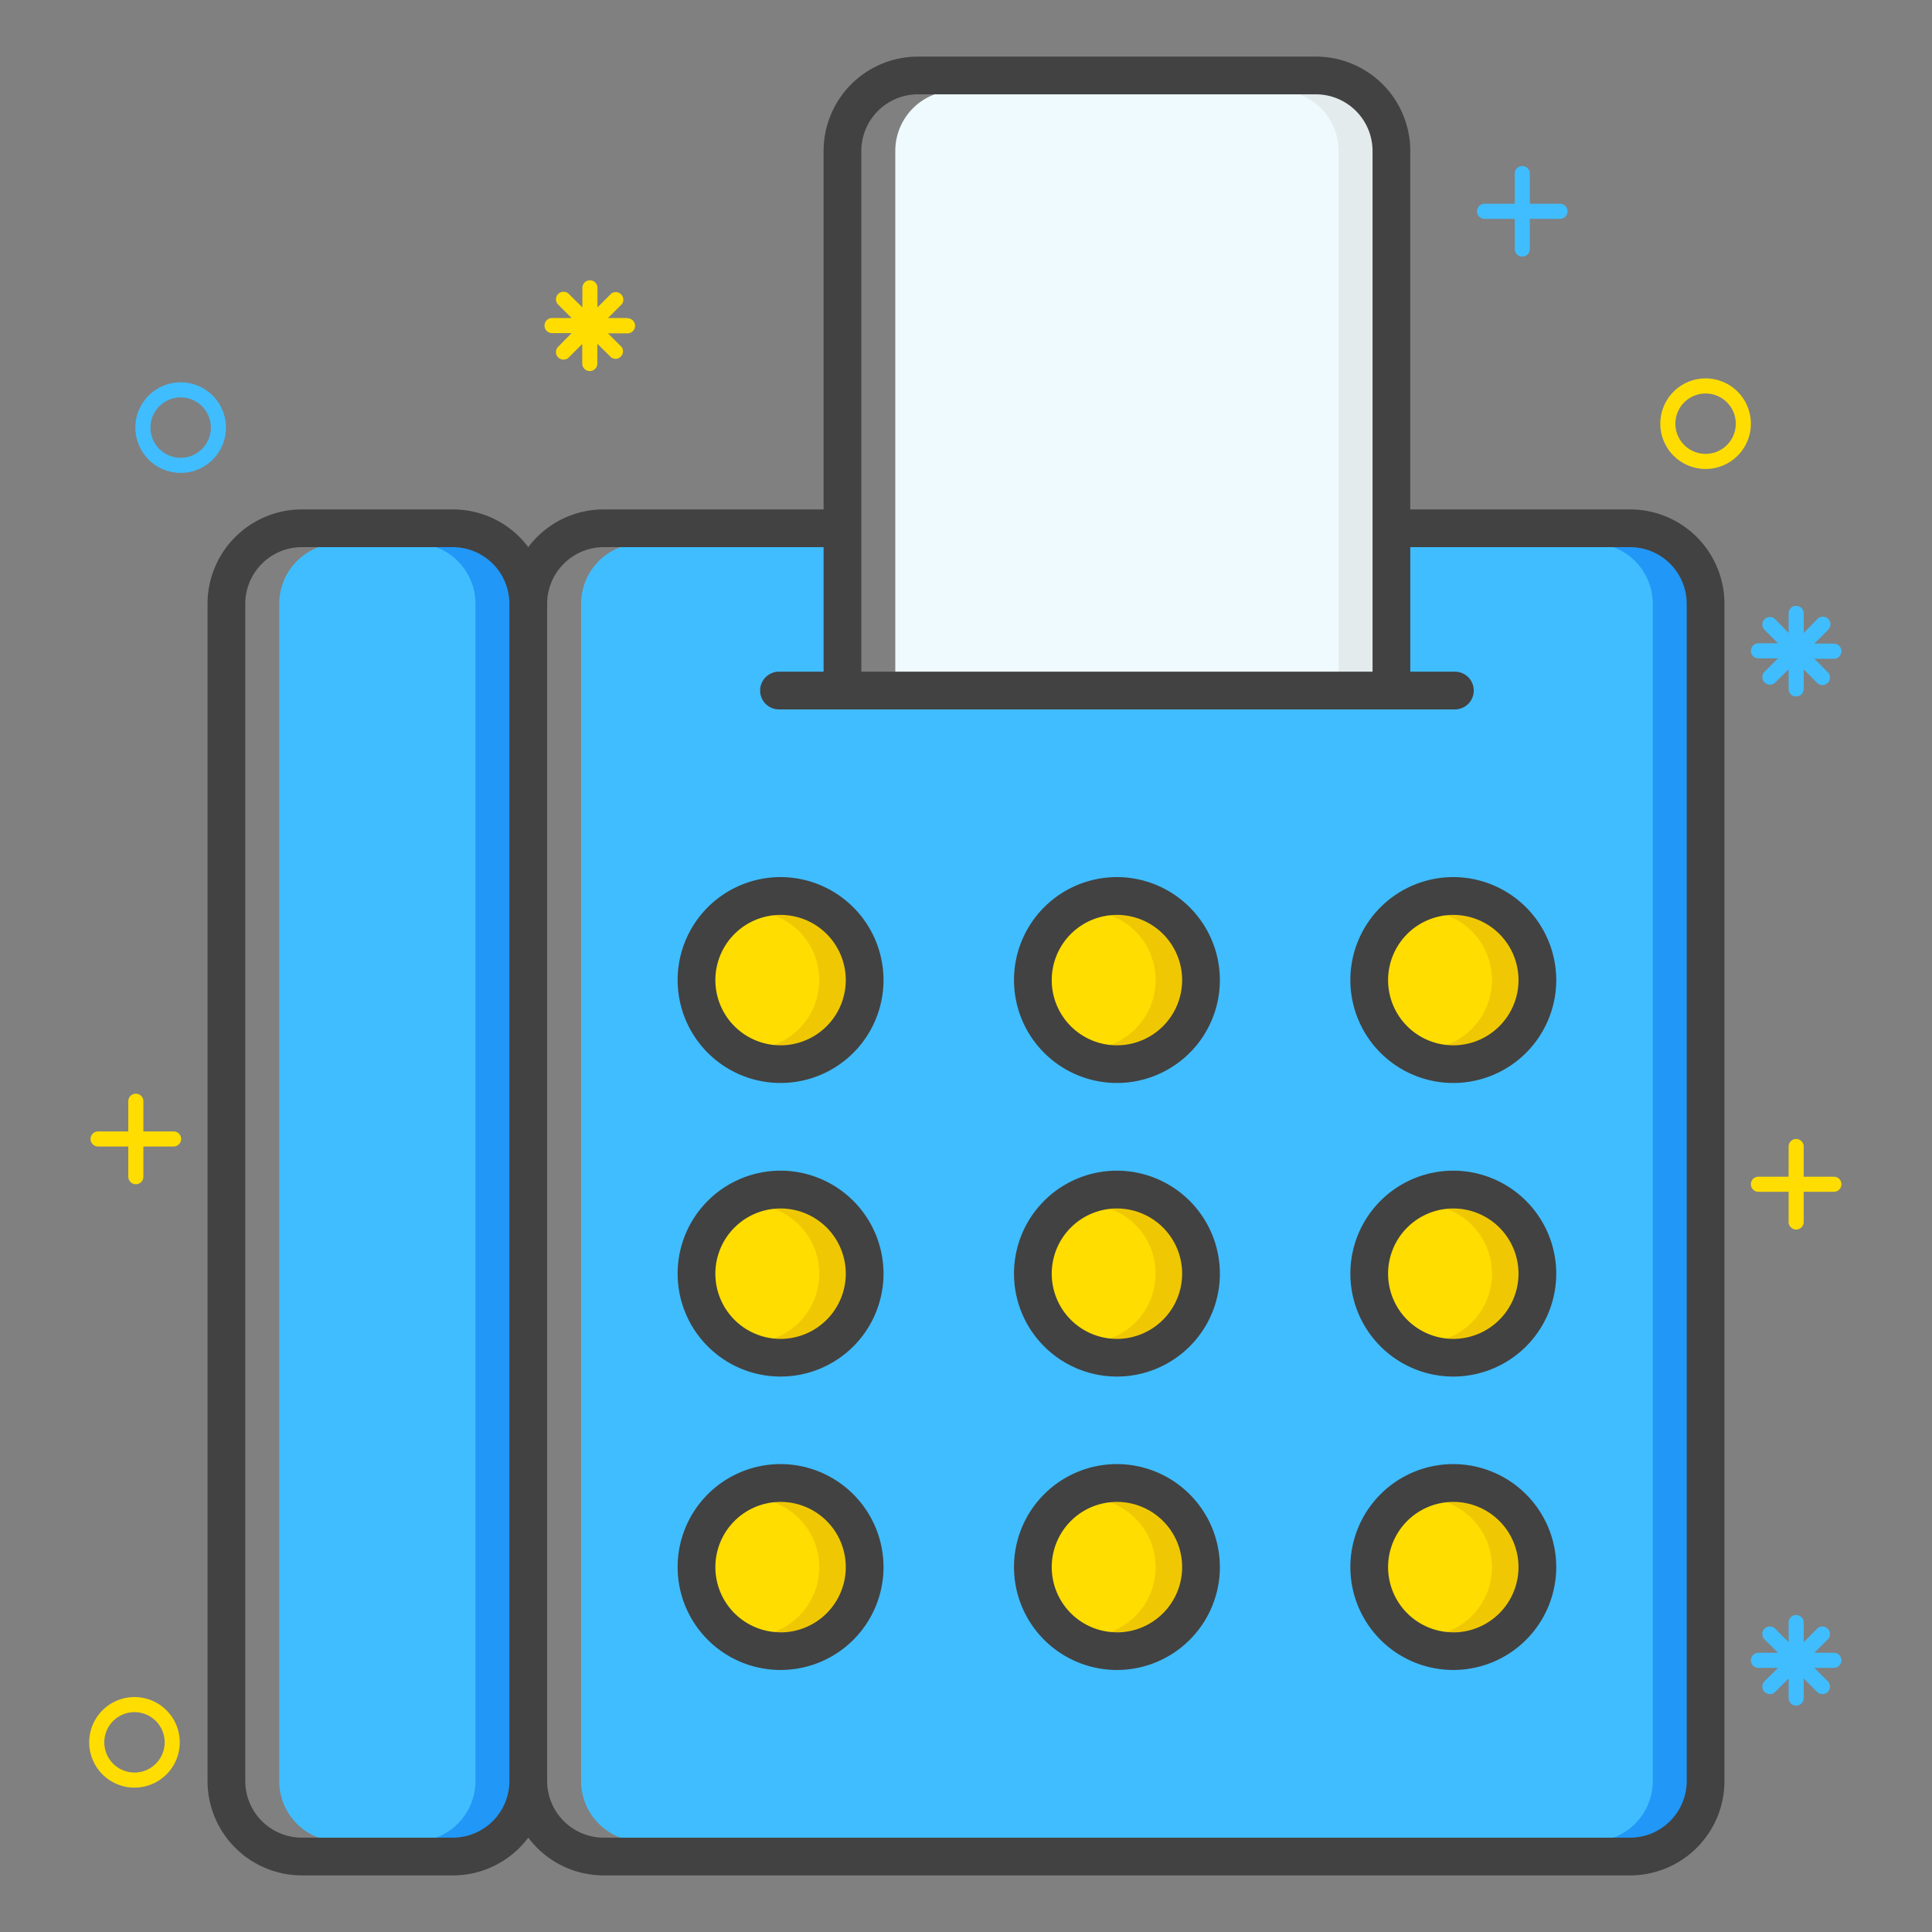 <?xml version="1.0" ?><svg data-name="Layer 1" id="Layer_1" viewBox="0 0 256 256" xmlns="http://www.w3.org/2000/svg"><rect x="0" y="0" width="256" height="256" fill="#808080" stroke="none"/><defs><style>.cls-1{fill:#fd0;}.cls-2{fill:#40bdff;}.cls-3{fill:#2197f7;}.cls-4{fill:#effafe;}.cls-5{fill:#e4ebed;}.cls-6{fill:#efc803;}.cls-7{fill:#424242;}</style></defs><title/><path class="cls-1" d="M103.43,120.72a9.14,9.14,0,1,0,9.14,9.14A9.15,9.15,0,0,0,103.43,120.72Z"/><path class="cls-1" d="M148,159.62a9.14,9.14,0,1,0,9.14,9.14A9.15,9.15,0,0,0,148,159.62Z"/><path class="cls-1" d="M148,216.8a9.14,9.14,0,1,0-9.14-9.14A9.15,9.15,0,0,0,148,216.8Z"/><path class="cls-1" d="M148,120.72a9.14,9.14,0,1,0,9.14,9.14A9.15,9.15,0,0,0,148,120.72Z"/><path class="cls-2" d="M60,72H45a8,8,0,0,0-8,8V236a8,8,0,0,0,8,8H60a8,8,0,0,0,8-8V80A8,8,0,0,0,60,72Z"/><path class="cls-3" d="M60,72H55a8,8,0,0,1,8,8V236a8,8,0,0,1-8,8h5a8,8,0,0,0,8-8V80A8,8,0,0,0,60,72Z"/><path class="cls-1" d="M192.57,216.8a9.14,9.14,0,1,0-9.14-9.14A9.15,9.15,0,0,0,192.57,216.8Z"/><path class="cls-1" d="M103.43,159.62a9.14,9.14,0,1,0,9.14,9.14A9.15,9.15,0,0,0,103.43,159.62Z"/><path class="cls-1" d="M103.43,216.8a9.14,9.14,0,1,0-9.14-9.14A9.15,9.15,0,0,0,103.43,216.8Z"/><path class="cls-4" d="M182.37,20a8,8,0,0,0-8-8H126.63a8,8,0,0,0-8,8V89.53h63.74Z"/><path class="cls-5" d="M174.37,12h-5a8,8,0,0,1,8,8V89.53h5V20A8,8,0,0,0,174.37,12Z"/><path class="cls-1" d="M192.57,120.72a9.14,9.14,0,1,0,9.14,9.14A9.15,9.15,0,0,0,192.57,120.72Z"/><path class="cls-1" d="M192.57,159.62a9.14,9.14,0,1,0,9.14,9.14A9.15,9.15,0,0,0,192.57,159.62Z"/><path class="cls-2" d="M216,72H186.37V89.53h6.41a2,2,0,0,1,0,4H103.22a2,2,0,0,1,0-4h6.41V72H85a8,8,0,0,0-8,8V236a8,8,0,0,0,8,8H216a8,8,0,0,0,8-8V80A8,8,0,0,0,216,72Zm-23.43,71a13.14,13.14,0,1,1,13.14-13.14A13.16,13.16,0,0,1,192.57,143Zm0,38.9a13.14,13.14,0,1,1,13.14-13.14A13.16,13.16,0,0,1,192.57,181.91Zm0,12.61a13.14,13.14,0,1,1-13.14,13.14A13.16,13.16,0,0,1,192.57,194.52ZM148,143a13.14,13.14,0,1,1,13.14-13.14A13.16,13.16,0,0,1,148,143Zm0,38.9a13.14,13.14,0,1,1,13.14-13.14A13.16,13.16,0,0,1,148,181.91Zm0,12.61a13.14,13.14,0,1,1-13.14,13.14A13.16,13.16,0,0,1,148,194.52ZM103.43,143a13.14,13.14,0,1,1,13.14-13.14A13.16,13.16,0,0,1,103.43,143Zm0,38.9a13.14,13.14,0,1,1,13.14-13.14A13.16,13.16,0,0,1,103.43,181.91Zm0,12.61a13.14,13.14,0,1,1-13.14,13.14A13.16,13.16,0,0,1,103.43,194.52Z"/><path class="cls-3" d="M216,72h-5a8,8,0,0,1,8,8V236a8,8,0,0,1-8,8h5a8,8,0,0,0,8-8V80A8,8,0,0,0,216,72Z"/><path class="cls-6" d="M103.43,120.72a9.12,9.12,0,0,0-2,.23,9.14,9.14,0,0,1,0,17.83,9.14,9.14,0,1,0,2-18.06Z"/><path class="cls-6" d="M148,120.72a9.12,9.12,0,0,0-2,.23,9.14,9.14,0,0,1,0,17.83,9.14,9.14,0,1,0,2-18.06Z"/><path class="cls-6" d="M192.57,120.72a9.12,9.12,0,0,0-2,.23,9.14,9.14,0,0,1,0,17.83,9.14,9.14,0,1,0,2-18.06Z"/><path class="cls-6" d="M103.43,159.62a9.12,9.12,0,0,0-2,.23,9.14,9.14,0,0,1,0,17.83,9.14,9.14,0,1,0,2-18.06Z"/><path class="cls-6" d="M148,159.62a9.12,9.12,0,0,0-2,.23,9.14,9.14,0,0,1,0,17.83,9.14,9.14,0,1,0,2-18.06Z"/><path class="cls-6" d="M192.57,159.62a9.12,9.12,0,0,0-2,.23,9.14,9.14,0,0,1,0,17.83,9.14,9.14,0,1,0,2-18.06Z"/><path class="cls-1" d="M192.57,198.52a9.14,9.14,0,1,0,9.14,9.14A9.15,9.15,0,0,0,192.57,198.52Z"/><path class="cls-6" d="M103.43,198.52a9.12,9.12,0,0,0-2,.23,9.14,9.14,0,0,1,0,17.83,9.14,9.14,0,1,0,2-18.06Z"/><path class="cls-6" d="M148,198.52a9.12,9.12,0,0,0-2,.23,9.14,9.14,0,0,1,0,17.83,9.14,9.14,0,1,0,2-18.06Z"/><path class="cls-6" d="M192.57,198.52a9.12,9.12,0,0,0-2,.23,9.14,9.14,0,0,1,0,17.83,9.14,9.14,0,1,0,2-18.06Z"/><path class="cls-7" d="M216,67.5H186.87V20a12.51,12.51,0,0,0-12.5-12.5H121.63A12.51,12.51,0,0,0,109.13,20V67.5H80a12.48,12.48,0,0,0-10,5,12.48,12.48,0,0,0-10-5H40A12.51,12.51,0,0,0,27.5,80V236A12.51,12.51,0,0,0,40,248.5H60a12.48,12.48,0,0,0,10-5,12.48,12.48,0,0,0,10,5H216A12.51,12.51,0,0,0,228.5,236V80A12.51,12.51,0,0,0,216,67.5ZM60,243.5H40a7.51,7.51,0,0,1-7.5-7.5V80A7.51,7.51,0,0,1,40,72.5H60A7.51,7.51,0,0,1,67.5,80V236A7.51,7.51,0,0,1,60,243.5ZM114.13,70V20a7.51,7.51,0,0,1,7.5-7.5h52.74a7.51,7.51,0,0,1,7.5,7.5V89H114.13ZM223.5,236a7.51,7.51,0,0,1-7.5,7.5H80A7.51,7.51,0,0,1,72.5,236V80A7.51,7.51,0,0,1,80,72.5h29.13V89h-5.91a2.5,2.5,0,0,0,0,5h89.56a2.5,2.5,0,0,0,0-5h-5.91V72.5H216a7.51,7.51,0,0,1,7.5,7.5Z"/><path class="cls-7" d="M103.43,116.22a13.64,13.64,0,1,0,13.64,13.64A13.66,13.66,0,0,0,103.43,116.22Zm0,22.29a8.64,8.64,0,1,1,8.64-8.64A8.65,8.65,0,0,1,103.43,138.51Z"/><path class="cls-7" d="M148,116.22a13.64,13.64,0,1,0,13.64,13.64A13.66,13.66,0,0,0,148,116.22Zm0,22.29a8.64,8.64,0,1,1,8.64-8.64A8.65,8.65,0,0,1,148,138.51Z"/><path class="cls-7" d="M192.57,116.22a13.64,13.64,0,1,0,13.64,13.64A13.66,13.66,0,0,0,192.57,116.22Zm0,22.29a8.64,8.64,0,1,1,8.64-8.64A8.65,8.65,0,0,1,192.57,138.51Z"/><path class="cls-7" d="M103.43,155.12a13.64,13.64,0,1,0,13.64,13.64A13.66,13.66,0,0,0,103.43,155.12Zm0,22.29a8.64,8.64,0,1,1,8.64-8.64A8.65,8.65,0,0,1,103.43,177.41Z"/><path class="cls-7" d="M148,155.12a13.64,13.64,0,1,0,13.64,13.64A13.66,13.66,0,0,0,148,155.12Zm0,22.29a8.64,8.64,0,1,1,8.64-8.64A8.65,8.65,0,0,1,148,177.41Z"/><path class="cls-7" d="M192.57,155.12a13.64,13.64,0,1,0,13.64,13.64A13.66,13.66,0,0,0,192.57,155.12Zm0,22.29a8.64,8.64,0,1,1,8.64-8.64A8.65,8.65,0,0,1,192.57,177.41Z"/><path class="cls-7" d="M103.43,194a13.64,13.64,0,1,0,13.64,13.64A13.66,13.66,0,0,0,103.43,194Zm0,22.29a8.64,8.64,0,1,1,8.64-8.64A8.65,8.65,0,0,1,103.43,216.3Z"/><path class="cls-7" d="M148,194a13.64,13.64,0,1,0,13.64,13.64A13.66,13.66,0,0,0,148,194Zm0,22.29a8.64,8.64,0,1,1,8.64-8.64A8.65,8.65,0,0,1,148,216.3Z"/><path class="cls-7" d="M192.57,194a13.64,13.64,0,1,0,13.64,13.64A13.66,13.66,0,0,0,192.57,194Zm0,22.29a8.64,8.64,0,1,1,8.64-8.64A8.65,8.65,0,0,1,192.57,216.3Z"/><path class="cls-1" d="M23,149.92H19v-4a1,1,0,0,0-2,0v4H13a1,1,0,0,0,0,2h4v4a1,1,0,0,0,2,0v-4h4a1,1,0,0,0,0-2Z"/><path class="cls-1" d="M243,155.92h-4v-4a1,1,0,1,0-2,0v4h-4a1,1,0,0,0,0,2h4v4a1,1,0,0,0,2,0v-4h4a1,1,0,0,0,0-2Z"/><path class="cls-2" d="M206.71,27h-4V23a1,1,0,0,0-2,0v4h-4a1,1,0,0,0,0,2h4v4a1,1,0,0,0,2,0V29h4a1,1,0,0,0,0-2Z"/><path class="cls-2" d="M243,219h-2.59l1.83-1.83a1,1,0,0,0-1.41-1.41L239,217.59V215a1,1,0,0,0-2,0v2.59l-1.83-1.83a1,1,0,0,0-1.41,1.41l1.83,1.83H233a1,1,0,0,0,0,2h2.59l-1.83,1.83a1,1,0,0,0,1.41,1.41l1.83-1.83V225a1,1,0,0,0,2,0v-2.59l1.83,1.83a1,1,0,0,0,1.41-1.41L240.41,221H243a1,1,0,0,0,0-2Z"/><path class="cls-2" d="M243,85.28h-2.59l1.83-1.83A1,1,0,0,0,240.83,82L239,83.87V81.28a1,1,0,1,0-2,0v2.59L235.17,82a1,1,0,0,0-1.41,1.41l1.83,1.83H233a1,1,0,0,0,0,2h2.59l-1.83,1.83a1,1,0,0,0,1.41,1.41L237,88.7v2.59a1,1,0,0,0,2,0V88.7l1.83,1.83a1,1,0,0,0,1.41-1.41l-1.83-1.83H243a1,1,0,0,0,0-2Z"/><path class="cls-1" d="M83.15,42.14H80.56l1.83-1.83A1,1,0,0,0,81,38.9l-1.83,1.83V38.14a1,1,0,0,0-2,0v2.59L75.32,38.9a1,1,0,0,0-1.41,1.41l1.83,1.83H73.15a1,1,0,0,0,0,2h2.59L73.91,46a1,1,0,0,0,1.41,1.41l1.83-1.83v2.59a1,1,0,0,0,2,0V45.55L81,47.38A1,1,0,0,0,82.39,46l-1.83-1.83h2.59a1,1,0,0,0,0-2Z"/><path class="cls-2" d="M23.94,62.66a6,6,0,1,1,6-6A6,6,0,0,1,23.94,62.66Zm0-10a4,4,0,1,0,4,4A4,4,0,0,0,23.94,52.66Z"/><path class="cls-1" d="M17.82,236.87a6,6,0,1,1,6-6A6,6,0,0,1,17.82,236.87Zm0-10a4,4,0,1,0,4,4A4,4,0,0,0,17.82,226.87Z"/><path class="cls-1" d="M226,62.14a6,6,0,1,1,6-6A6,6,0,0,1,226,62.14Zm0-10a4,4,0,1,0,4,4A4,4,0,0,0,226,52.14Z"/></svg>